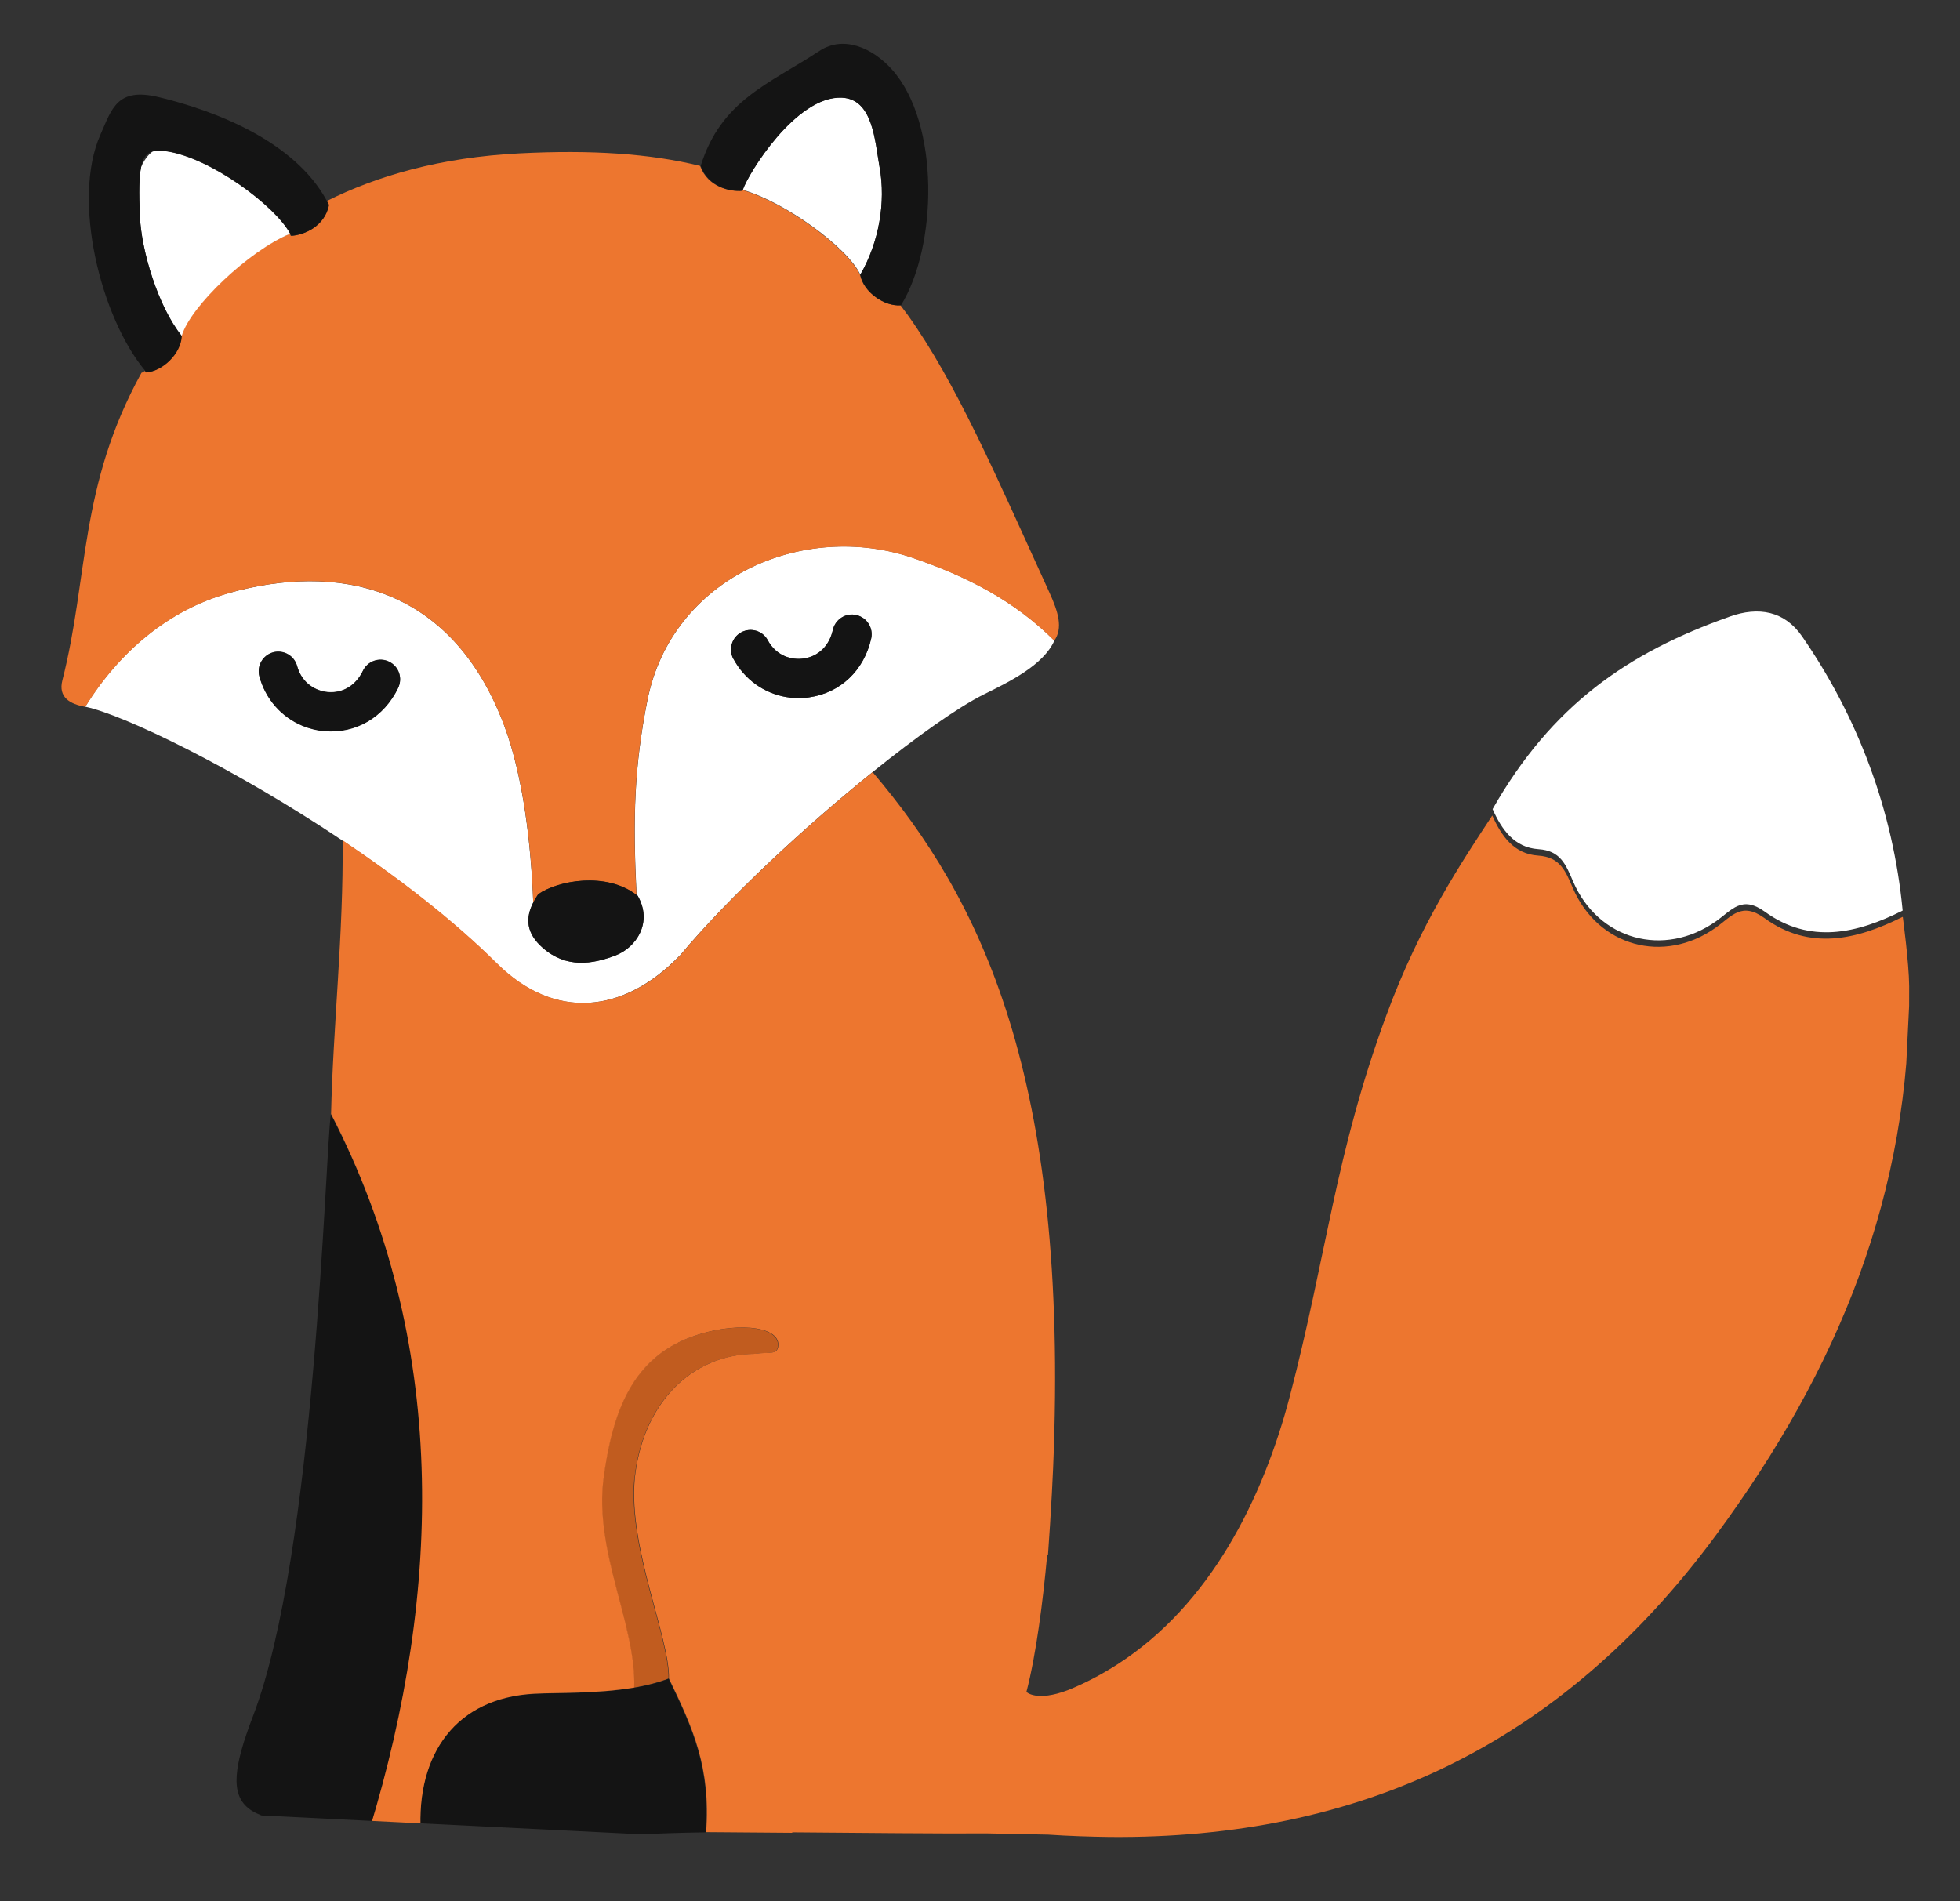 <svg width="200" height="194" viewBox="0 0 200 194" fill="none" xmlns="http://www.w3.org/2000/svg">
<rect x="0" y="0" width="200" height="194" fill="#333333" stroke="none"/>
<g clip-path="url(#clip0_496_82)">
<path d="M33.757 113.707C33.169 117.984 32.191 158.468 25.82 175.122C21.881 185.4 24.446 186.237 37.902 186.197C45.311 161.846 45.736 136.877 33.757 113.707Z" fill="#141414"/>
<path d="M69.373 97.516C74.376 91.535 82.165 84.33 89.019 78.806C93.605 75.117 97.778 72.16 100.409 70.855C103.003 69.573 106.468 67.883 107.59 65.372C103.463 61.251 98.621 58.822 93.251 56.962C81.949 53.058 68.544 58.963 66.064 71.466C64.736 78.152 64.562 83.374 64.959 91.337C64.994 91.363 65.029 91.389 65.064 91.415C66.622 94.107 64.949 96.701 62.767 97.517C60.45 98.388 57.799 98.852 55.374 96.725C53.696 95.255 53.577 93.717 54.412 92.092C54.193 86.425 53.447 79.381 51.438 74.015C45.966 59.475 34.107 57.489 23.313 60.532C17.182 62.259 12.179 66.5 8.69 72.118C12.591 72.919 23.889 78.38 34.922 85.763C40.585 89.558 46.186 93.862 50.673 98.317C56.575 104.168 63.617 103.459 69.361 97.515L69.373 97.516ZM75.64 64.532C76.614 64.009 77.826 64.361 78.349 65.336C79.229 66.973 80.814 67.38 82.003 67.207C83.522 66.99 84.646 65.903 84.994 64.278C85.23 63.195 86.323 62.507 87.38 62.766C88.451 63.001 89.14 64.07 88.904 65.153C88.183 68.413 85.758 70.714 82.573 71.165C81.777 71.283 80.987 71.269 80.215 71.133C77.972 70.742 75.997 69.355 74.849 67.242C74.325 66.268 74.677 65.057 75.652 64.533L75.64 64.532ZM33.09 74.591C32.303 74.527 31.546 74.332 30.843 74.041C28.734 73.159 27.108 71.351 26.469 69.02C26.181 67.96 26.807 66.859 27.868 66.559C28.929 66.271 30.029 66.897 30.317 67.958C30.812 69.758 32.258 70.511 33.445 70.618C34.971 70.755 36.313 69.945 37.032 68.448C37.507 67.45 38.707 67.035 39.693 67.51C40.692 67.985 41.107 69.185 40.632 70.171C39.182 73.177 36.3 74.871 33.091 74.579L33.09 74.591Z" fill="white"/>
<path d="M23.313 60.532C34.108 57.477 45.955 59.463 51.438 74.015C53.459 79.382 54.206 86.413 54.412 92.092C54.559 91.819 54.719 91.535 54.903 91.265C56.882 89.867 61.854 88.933 64.946 91.348C64.549 83.385 64.723 78.163 66.051 71.478C68.531 58.974 81.936 53.069 93.238 56.974C98.608 58.833 103.451 61.25 107.577 65.383C108.479 64.115 108.001 62.473 107.079 60.457C101.679 48.634 97.568 39.039 92.607 32.116C92.368 31.788 92.128 31.484 91.889 31.156C90.229 31.268 88.122 29.838 87.761 28.044C86.485 25.305 80.147 20.661 75.769 19.398C75.768 19.422 75.755 19.446 75.741 19.47C74.433 19.599 72.21 19.052 71.45 16.958L71.451 16.934C66.272 15.656 60.281 15.286 53.074 15.647C44.867 16.056 38.411 17.975 33.309 20.532C33.387 20.67 33.466 20.795 33.532 20.932C33.108 23.125 30.996 24.006 29.679 24.075C29.646 24 29.601 23.925 29.556 23.85C25.398 25.541 19.348 31.275 18.494 34.286C18.415 36.119 16.539 37.887 14.879 38.012C14.845 37.962 14.799 37.911 14.765 37.86C14.651 37.952 14.538 38.019 14.44 38.039C8.052 49.619 9.038 58.949 6.366 69.424C5.914 71.19 7.182 71.861 8.702 72.131C12.191 66.513 17.194 62.272 23.325 60.544L23.313 60.532Z" fill="#ED762F"/>
<path d="M89.762 17.11C89.267 14.325 89.074 10.106 85.907 9.962C81.234 9.755 76.325 17.747 75.795 19.375C80.16 20.637 86.511 25.282 87.786 28.021C89.715 24.686 90.391 20.608 89.762 17.098L89.762 17.11Z" fill="white"/>
<path d="M54.915 91.265C54.718 91.547 54.559 91.819 54.424 92.092C53.589 93.718 53.708 95.256 55.386 96.726C57.811 98.853 60.462 98.388 62.779 97.518C64.949 96.701 66.633 94.12 65.076 91.415C65.041 91.389 65.006 91.363 64.971 91.337C61.866 88.933 56.906 89.855 54.927 91.254L54.915 91.265Z" fill="#141414"/>
<path d="M75.766 19.459C75.766 19.459 75.781 19.411 75.794 19.387C76.325 17.747 81.234 9.755 85.906 9.974C89.074 10.118 89.267 14.325 89.761 17.122C90.39 20.645 89.702 24.71 87.785 28.045C88.146 29.839 90.252 31.281 91.913 31.157C91.913 31.157 91.925 31.157 91.937 31.158C95.666 25.127 95.922 12.586 91.035 7.114C89.099 4.938 86.115 3.549 83.612 5.201C78.482 8.584 73.597 10.204 71.5 16.924L71.499 16.948C72.259 19.042 74.47 19.589 75.778 19.459L75.766 19.459Z" fill="#141414"/>
<path d="M16.945 15.428C16.377 15.351 15.927 15.353 15.557 15.469C15.076 15.834 14.697 16.375 14.409 17.018C14.188 18.053 14.17 19.645 14.271 22.035C14.422 25.606 16.124 31.286 18.542 34.288C19.396 31.278 25.445 25.556 29.605 23.852C28.113 21.053 21.511 16.092 16.945 15.44L16.945 15.428Z" fill="white"/>
<path d="M18.543 34.276C16.125 31.274 14.423 25.594 14.271 22.023C14.171 19.634 14.176 18.04 14.41 17.006C14.601 16.103 14.964 15.634 15.557 15.457C15.928 15.341 16.378 15.339 16.946 15.416C21.512 16.068 28.114 21.029 29.606 23.828C29.639 23.902 29.696 23.978 29.729 24.053C31.046 23.984 33.145 23.103 33.582 20.91C33.516 20.773 33.425 20.647 33.359 20.51C30.095 14.449 22.075 11.327 16.221 9.918C11.929 8.879 11.418 11.104 10.24 13.758C7.296 20.412 10.278 32.408 14.826 37.851C14.86 37.902 14.906 37.953 14.94 38.003C16.6 37.878 18.476 36.11 18.555 34.277L18.543 34.276Z" fill="#141414"/>
<path d="M64.734 150.93C65.508 143.402 70.349 138.241 77.019 138.169C78.416 137.947 79.346 138.345 79.386 137.289C79.463 135.225 74.675 134.891 70.449 136.47C64.487 138.705 62.484 144.031 61.568 150.761C60.536 158.337 64.911 165.791 64.677 172.226C65.929 172.009 67.135 171.715 68.215 171.294C68.299 167.139 64.081 157.977 64.722 150.917L64.734 150.93Z" fill="#C15C1F"/>
<path d="M64.689 172.239C60.898 172.879 56.733 172.745 54.513 172.867C46.549 173.287 42.452 178.843 42.936 186.992C53.625 188.3 61.264 187.129 72.023 186.992C72.482 180.422 70.73 176.504 68.225 171.319C67.146 171.74 65.928 172.033 64.688 172.251L64.689 172.239Z" fill="#141414"/>
<path d="M74.836 67.242C75.985 69.355 77.96 70.742 80.203 71.132C80.963 71.267 81.752 71.282 82.561 71.164C85.746 70.713 88.171 68.413 88.892 65.152C89.127 64.081 88.451 63.014 87.368 62.765C86.323 62.507 85.23 63.207 84.982 64.277C84.622 65.902 83.51 66.99 81.991 67.207C80.814 67.38 79.229 66.973 78.337 65.335C77.813 64.36 76.602 64.008 75.627 64.532C74.665 65.056 74.301 66.267 74.824 67.241L74.836 67.242Z" fill="#141414"/>
<path d="M40.631 70.196C41.106 69.197 40.69 68.009 39.692 67.534C38.706 67.059 37.505 67.474 37.03 68.472C36.312 69.97 34.97 70.779 33.444 70.643C32.257 70.535 30.811 69.782 30.316 67.982C30.028 66.922 28.927 66.296 27.867 66.584C26.807 66.872 26.18 67.972 26.468 69.044C27.107 71.375 28.732 73.183 30.842 74.066C31.545 74.356 32.29 74.551 33.089 74.615C36.298 74.908 39.18 73.213 40.63 70.208L40.631 70.196Z" fill="#141414"/>
<path d="M176.486 62.931C166.086 66.613 158.353 71.96 152.305 82.571C153.236 84.661 154.531 86.501 156.981 86.659C159.248 86.808 159.785 88.245 160.527 89.973C163.091 95.914 169.774 97.778 175.106 94.015C176.745 92.856 177.732 91.335 180.093 93.046C184.684 96.375 189.482 95.274 194.148 92.926C193.17 82.709 189.59 73.201 183.892 64.952C182.098 62.357 179.471 61.862 176.474 62.931L176.486 62.931Z" fill="white"/>
<path d="M194.116 93.582C189.439 95.917 184.639 97.029 180.06 93.701C177.7 91.99 176.712 93.511 175.074 94.67C169.741 98.445 163.059 96.569 160.494 90.628C159.753 88.9 159.216 87.463 156.948 87.314C154.499 87.156 153.203 85.316 152.273 83.227C149.208 87.892 144.902 94.272 141.459 103.626C136.217 117.866 135.415 127.923 131.631 142.43C128.885 152.949 123.51 163.728 114.073 169.818C112.49 170.834 110.816 171.737 108.991 172.473C105.743 173.711 104.736 172.664 104.736 172.664C105.742 168.809 106.426 163.357 106.848 158.756C106.873 158.733 106.899 158.71 106.936 158.687C107.088 156.614 107.214 154.553 107.329 152.478L107.372 151.617C107.378 151.483 107.385 151.35 107.391 151.216C107.414 150.755 107.438 150.282 107.46 149.821C109.152 109.739 99.952 91.633 89.044 78.796C82.19 84.319 74.4 91.536 69.397 97.505C63.653 103.461 56.612 104.158 50.71 98.307C46.223 93.852 40.622 89.548 34.959 85.752C35.063 95.197 33.973 104.923 33.783 113.684C45.761 136.853 45.123 162.332 37.714 186.683C39.447 186.817 41.192 186.952 42.937 187.099C42.452 178.95 46.574 173.264 54.538 172.844C56.758 172.722 60.923 172.868 64.714 172.216C64.935 165.792 60.573 158.326 61.604 150.751C62.521 144.021 64.525 138.694 70.486 136.459C74.712 134.88 79.513 135.215 79.423 137.279C79.37 138.347 78.441 137.936 77.056 138.159C70.386 138.23 65.546 143.38 64.771 150.919C64.129 157.979 68.347 167.141 68.263 171.297C70.768 176.481 72.52 180.4 72.061 186.97C74.517 186.982 77.63 187.014 80.828 187.039C80.829 187.015 80.854 187.004 80.855 186.991C87.834 187.045 95.992 187.132 100.725 187.099C102.791 187.141 104.857 187.182 106.935 187.224C109.069 187.366 111.158 187.433 113.236 187.463C138.491 187.667 159.148 178.289 175.094 156.672C187.586 139.725 194.999 121.688 194.813 100.635C194.796 98.262 194.164 93.584 194.164 93.584L194.116 93.582Z" fill="#ED762F"/>
</g>
<defs>
<clipPath id="clip0_496_82">
<rect width="189.917" height="183.514" fill="white" transform="translate(9.707 0.692) rotate(2.834)"/>
</clipPath>
</defs>
</svg>
